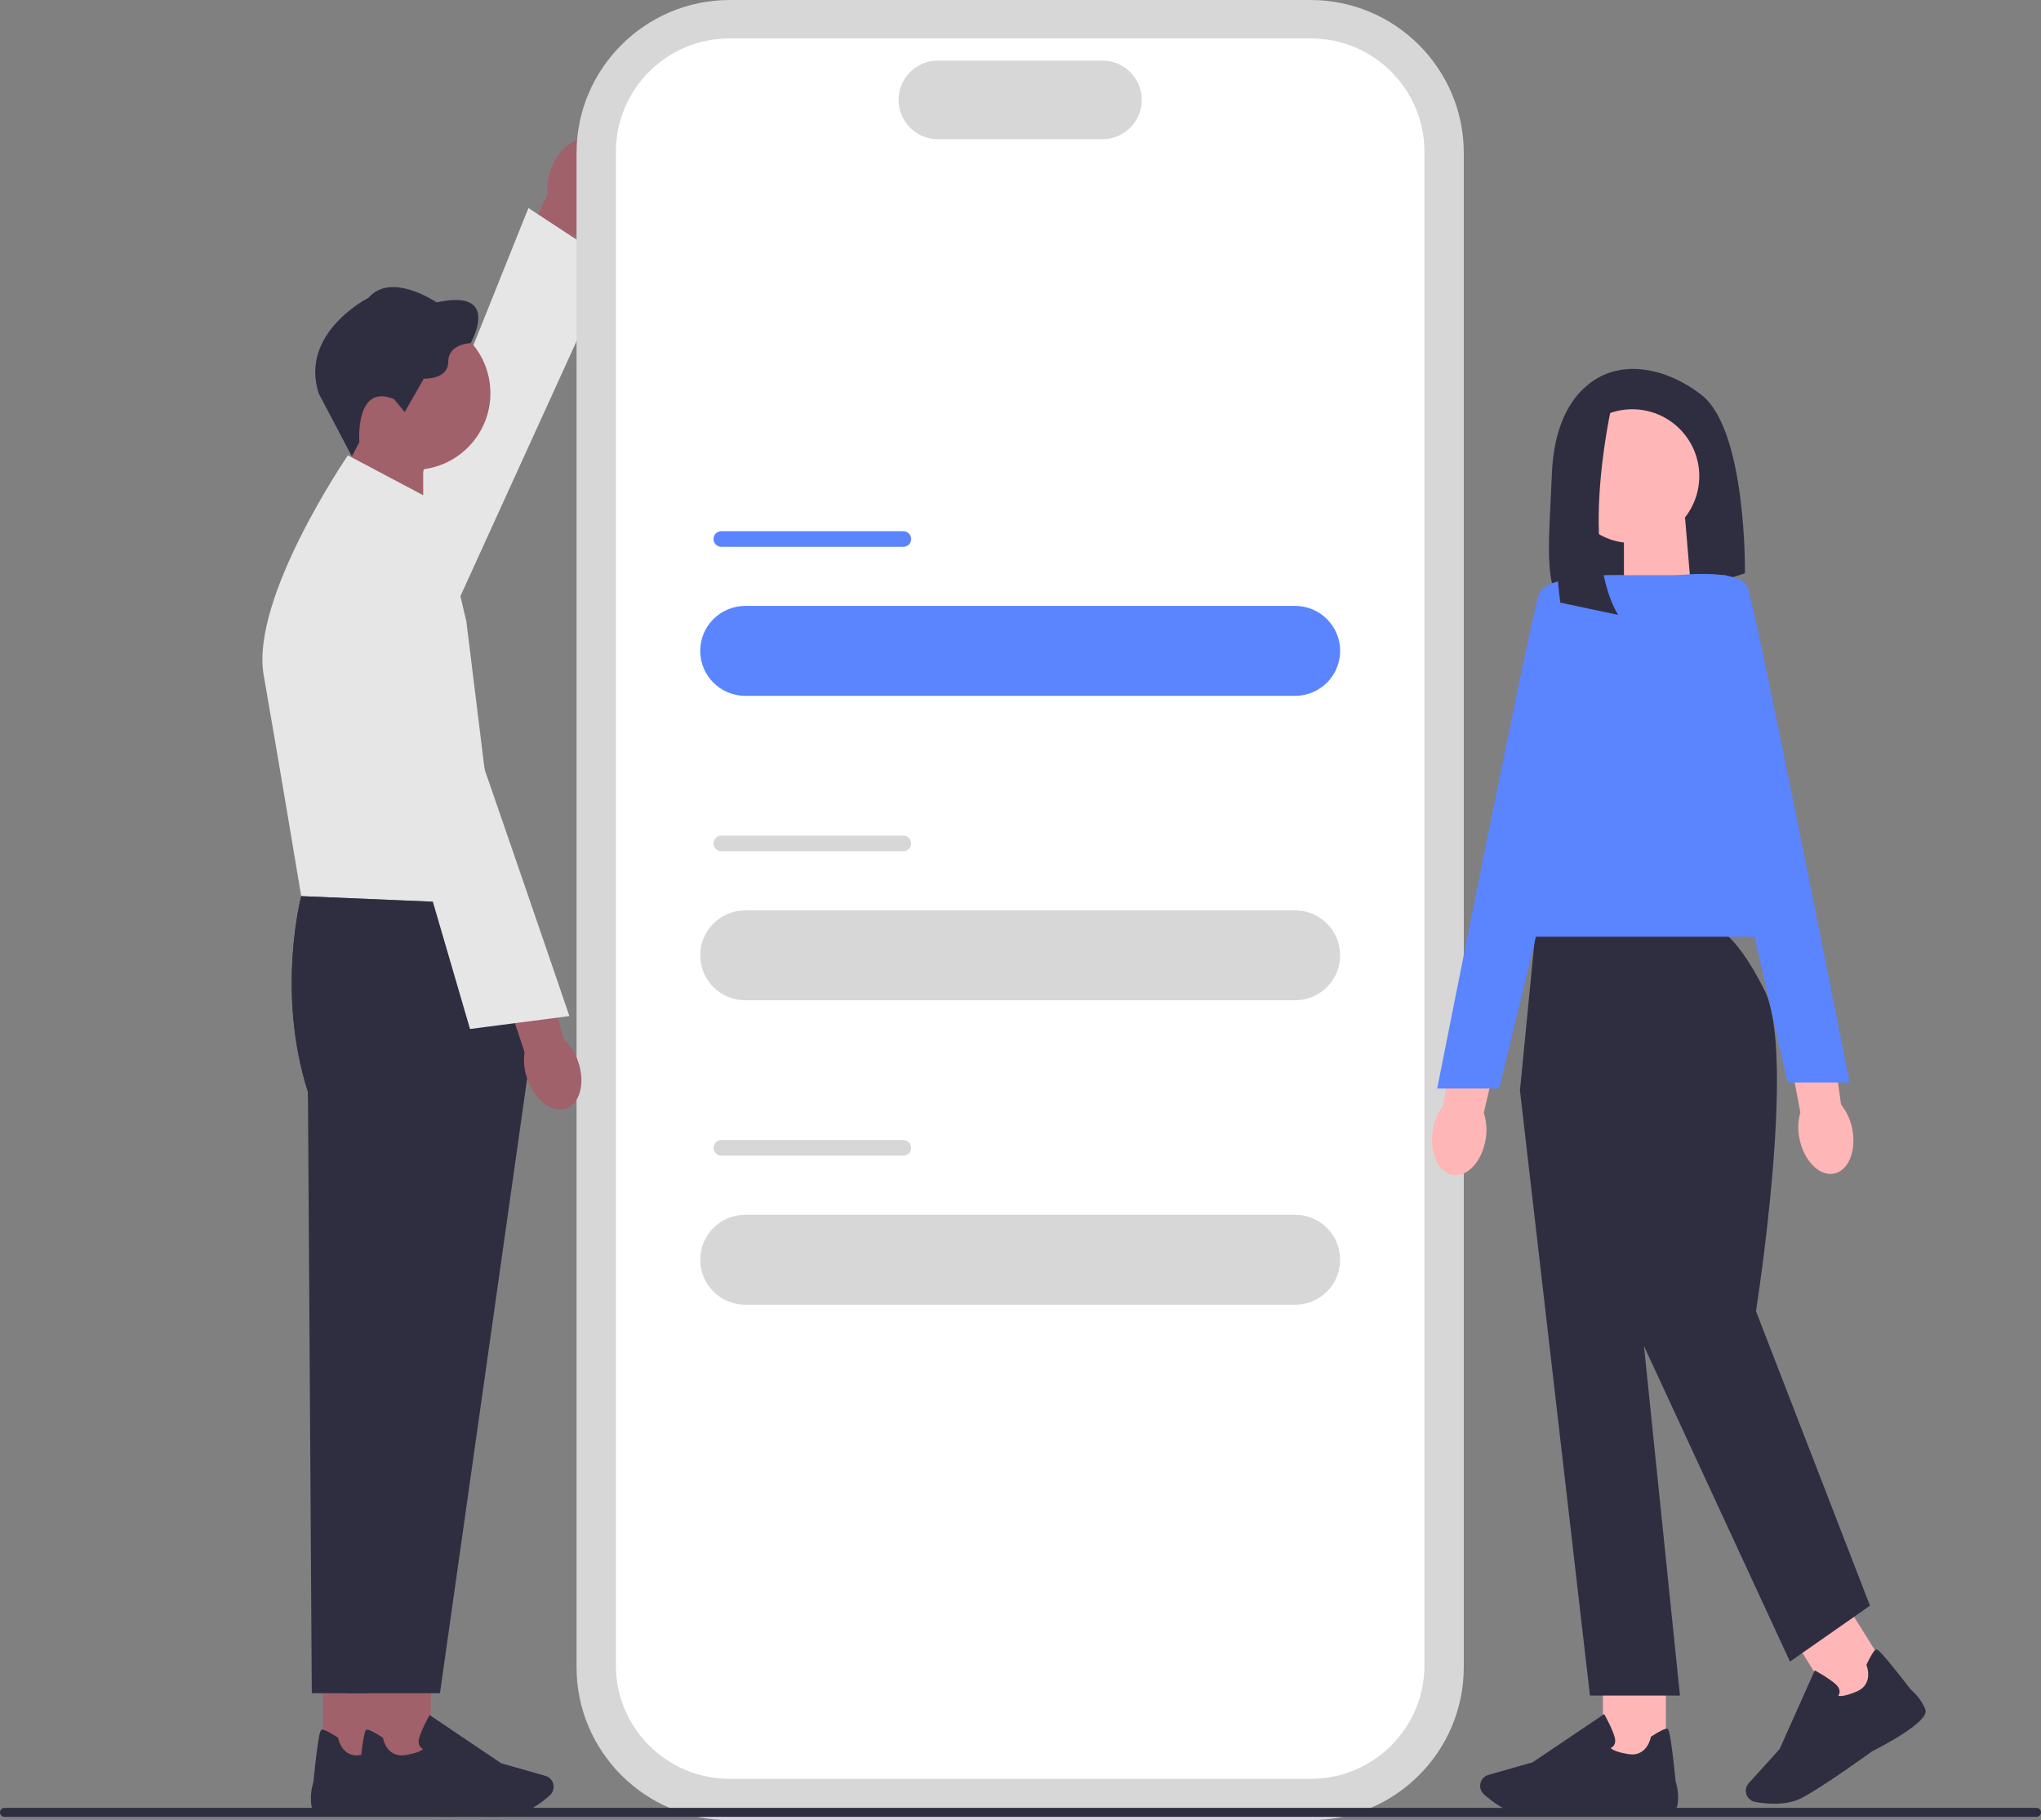 <svg width="277" height="247" viewBox="0 0 277 247" fill="none" xmlns="http://www.w3.org/2000/svg">
<rect x="0" y="0" width="277" height="247" fill="#808080" stroke="none"/>
<g clip-path="url(#clip0_37_1811)">
<path d="M74.856 22.773C75.979 19.941 78.399 18.262 80.261 19.02C82.122 19.778 82.722 22.692 81.6 25.523C81.167 26.66 80.461 27.671 79.534 28.469L74.62 40.4L68.876 37.837L74.33 26.346C74.207 25.12 74.387 23.894 74.852 22.769L74.856 22.773Z" fill="#A0616A"/>
<path d="M54.264 98.94C54.264 98.94 46.022 94.955 46.594 92.095C47.165 89.23 71.718 28.229 71.718 28.229L83.085 35.686L54.264 98.944V98.94Z" fill="#E6E6E6"/>
<path d="M177.869 247H99.041C87.575 247 78.248 237.689 78.248 226.244V20.756C78.248 9.311 87.575 0 99.041 0H177.869C189.335 0 198.662 9.311 198.662 20.756V226.244C198.662 237.689 189.335 247 177.869 247Z" fill="#D7D7D8"/>
<path d="M177.926 241.381H98.984C90.498 241.381 83.591 234.487 83.591 226.016V20.581C83.591 12.11 90.498 5.216 98.984 5.216H177.926C186.412 5.216 193.319 12.11 193.319 20.581V226.016C193.319 234.487 186.412 241.381 177.926 241.381Z" fill="white"/>
<path d="M149.619 18.89H127.295C124.348 18.89 121.952 16.498 121.952 13.556C121.952 10.614 124.348 8.223 127.295 8.223H149.619C152.566 8.223 154.962 10.614 154.962 13.556C154.962 16.498 152.566 18.89 149.619 18.89Z" fill="#D7D7D8"/>
<path d="M175.767 82.222H101.147C97.77 82.222 95.033 84.954 95.033 88.324C95.033 91.694 97.77 94.425 101.147 94.425H175.767C179.144 94.425 181.882 91.694 181.882 88.324C181.882 84.954 179.144 82.222 175.767 82.222Z" fill="#5B84FF"/>
<path d="M122.593 72.08H97.902C97.314 72.08 96.837 72.556 96.837 73.144C96.837 73.731 97.314 74.207 97.902 74.207H122.593C123.182 74.207 123.659 73.731 123.659 73.144C123.659 72.556 123.182 72.08 122.593 72.08Z" fill="#5B84FF"/>
<path d="M175.767 123.535H101.147C97.77 123.535 95.033 126.267 95.033 129.636C95.033 133.006 97.77 135.738 101.147 135.738H175.767C179.144 135.738 181.882 133.006 181.882 129.636C181.882 126.267 179.144 123.535 175.767 123.535Z" fill="#D7D7D8"/>
<path d="M122.593 113.389H97.902C97.314 113.389 96.837 113.865 96.837 114.452C96.837 115.04 97.314 115.516 97.902 115.516H122.593C123.182 115.516 123.659 115.04 123.659 114.452C123.659 113.865 123.182 113.389 122.593 113.389Z" fill="#D7D7D8"/>
<path d="M175.767 164.843H101.147C97.77 164.843 95.033 167.575 95.033 170.945C95.033 174.315 97.77 177.047 101.147 177.047H175.767C179.144 177.047 181.882 174.315 181.882 170.945C181.882 167.575 179.144 164.843 175.767 164.843Z" fill="#D7D7D8"/>
<path d="M122.593 154.701H97.902C97.314 154.701 96.837 155.178 96.837 155.765C96.837 156.352 97.314 156.828 97.902 156.828H122.593C123.182 156.828 123.659 156.352 123.659 155.765C123.659 155.178 123.182 154.701 122.593 154.701Z" fill="#D7D7D8"/>
<path d="M219.581 50.281C219.581 50.281 211.164 51.23 210.622 64.237C210.168 75.075 209.246 81.118 213.662 83.379C215.242 84.186 217.099 84.259 218.785 83.705L236.819 77.785C236.819 77.785 237.092 58.271 230.847 53.532C224.602 48.79 219.581 50.281 219.581 50.281Z" fill="#2F2E41"/>
<path d="M229.524 80.18L220.397 83.175V70.063H228.675L229.524 80.18Z" fill="#FFB6B6"/>
<path d="M201.625 154.628C201.131 157.631 199.123 159.787 197.143 159.44C195.164 159.094 193.956 156.376 194.454 153.369C194.633 152.167 195.111 151.026 195.845 150.052L198.107 137.352L204.262 138.639L201.376 151.022C201.756 152.196 201.842 153.43 201.625 154.628Z" fill="#FFB6B6"/>
<path d="M251.378 153.169C251.987 156.152 250.872 158.878 248.897 159.257C246.921 159.636 244.827 157.521 244.223 154.538C243.966 153.349 244.007 152.118 244.341 150.945L241.937 138.268L248.15 137.286L249.86 149.885C250.631 150.847 251.15 151.971 251.378 153.169Z" fill="#FFB6B6"/>
<path d="M226.092 226.985H217.544V239.091H226.092V226.985Z" fill="#FFB6B6"/>
<path d="M209.221 246.421C208.323 246.421 207.523 246.401 206.919 246.344C204.65 246.136 202.482 244.461 201.393 243.484C200.903 243.044 200.748 242.343 201.001 241.74C201.184 241.308 201.548 240.982 202.001 240.855L208.001 239.144L217.716 232.6L217.826 232.796C217.867 232.869 218.822 234.585 219.14 235.742C219.263 236.182 219.23 236.549 219.046 236.834C218.92 237.029 218.74 237.143 218.597 237.209C218.773 237.392 219.324 237.767 221.022 238.036C223.5 238.427 224.022 235.864 224.043 235.758L224.059 235.673L224.132 235.624C225.312 234.866 226.039 234.519 226.288 234.593C226.443 234.638 226.704 234.719 227.41 241.699C227.479 241.919 227.973 243.524 227.639 245.06C227.275 246.731 219.961 246.157 218.495 246.026C218.455 246.03 212.977 246.421 209.226 246.421H209.221Z" fill="#2F2E41"/>
<path d="M250.428 217.476L243.176 221.991L249.593 232.263L256.845 227.748L250.428 217.476Z" fill="#FFB6B6"/>
<path d="M240.798 244.763C239.794 244.763 238.872 244.641 238.215 244.527C237.57 244.413 237.064 243.899 236.957 243.255C236.884 242.791 237.019 242.322 237.337 241.976L241.521 237.355L246.297 226.672L246.493 226.778C246.566 226.818 248.284 227.768 249.17 228.583C249.509 228.892 249.676 229.222 249.668 229.561C249.664 229.797 249.574 229.984 249.485 230.119C249.729 230.184 250.395 230.208 251.979 229.54C254.289 228.566 253.375 226.113 253.334 226.012L253.301 225.93L253.338 225.853C253.938 224.585 254.366 223.909 254.619 223.84C254.779 223.795 255.04 223.726 259.338 229.279C259.514 229.426 260.783 230.53 261.314 232.009C261.889 233.619 255.379 236.997 254.068 237.657C254.028 237.689 247.215 242.632 244.415 244.038C243.305 244.596 241.99 244.767 240.794 244.767L240.798 244.763Z" fill="#2F2E41"/>
<path d="M232.386 125.751H208.454L206.283 147.974L215.785 230.086H228.002L223.116 182.662L242.933 225.478L253.791 217.891L238.317 177.919C238.317 177.919 243.843 143.097 239.5 134.422C235.157 125.751 232.386 125.751 232.386 125.751Z" fill="#2F2E41"/>
<path d="M244.288 127.108H202.756L217.687 78.058H234.247L244.288 127.108Z" fill="#5B84FF"/>
<path d="M220.3 78.066C220.3 78.066 209.985 77.793 208.899 80.507C207.813 83.216 195.054 147.714 195.054 147.714H203.47L220.304 78.066H220.3Z" fill="#5B84FF"/>
<path d="M227.01 78.123C227.01 78.123 236.096 76.974 237.182 79.683C238.268 82.393 251.027 146.89 251.027 146.89H242.611L227.01 78.123Z" fill="#5B84FF"/>
<path d="M221.528 73.694C226.551 73.694 230.622 69.629 230.622 64.615C230.622 59.602 226.551 55.537 221.528 55.537C216.506 55.537 212.434 59.602 212.434 64.615C212.434 69.629 216.506 73.694 221.528 73.694Z" fill="#FFB6B6"/>
<path d="M219.038 53.667C219.038 53.667 214.034 73.954 219.597 83.436L211.76 81.774C211.76 81.774 208.724 59.571 214.83 55.533L219.038 53.663V53.667Z" fill="#2F2E41"/>
<path d="M277 245.937C277 246.275 276.727 246.548 276.388 246.548H0.612C0.273 246.548 0 246.275 0 245.937C0 245.598 0.273 245.325 0.612 245.325H276.388C276.727 245.325 277 245.598 277 245.937Z" fill="#2E2E41"/>
<path d="M46.982 71.196L57.435 74.627V59.604H47.949L46.982 71.196Z" fill="#A0616A"/>
<path d="M56.141 63.76C61.894 63.76 66.558 59.104 66.558 53.361C66.558 47.618 61.894 42.963 56.141 42.963C50.388 42.963 45.724 47.618 45.724 53.361C45.724 59.104 50.388 63.76 56.141 63.76Z" fill="#A0616A"/>
<path d="M53.488 54.176L54.925 55.916L57.521 51.377C57.521 51.377 60.835 51.548 60.835 49.091C60.835 46.634 63.876 46.565 63.876 46.565C63.876 46.565 68.183 39.059 59.264 41.036C59.264 41.036 53.076 36.806 50.002 40.42C50.002 40.42 40.569 45.163 43.267 53.418L47.753 61.93L48.77 60.003C48.77 60.003 48.153 51.915 53.488 54.168V54.176Z" fill="#2F2E41"/>
<path d="M43.843 239.222H52.39V227.116H43.843V239.222Z" fill="#A0616A"/>
<path d="M51.447 246.157C49.986 246.287 42.671 246.866 42.304 245.191C41.969 243.655 42.463 242.049 42.532 241.829C43.235 234.845 43.496 234.768 43.655 234.723C43.904 234.65 44.63 234.996 45.81 235.754L45.884 235.803L45.9 235.889C45.92 235.999 46.443 238.562 48.92 238.166C50.619 237.897 51.17 237.522 51.345 237.339C51.202 237.274 51.023 237.16 50.896 236.964C50.712 236.679 50.68 236.312 50.802 235.872C51.121 234.711 52.076 232.996 52.117 232.926L52.227 232.731L61.941 239.275L67.942 240.986C68.395 241.116 68.758 241.438 68.942 241.87C69.195 242.473 69.04 243.174 68.55 243.614C67.46 244.592 65.297 246.267 63.023 246.474C62.419 246.532 61.619 246.552 60.721 246.552C56.97 246.552 51.492 246.165 51.451 246.157H51.447Z" fill="#2F2E41"/>
<path d="M63.309 122.748L40.888 121.603C40.888 121.603 37.451 134.609 41.794 148.162L42.316 229.772H54.986L66.93 145.587L63.309 122.748Z" fill="#2F2E41"/>
<path d="M59.525 68.311L47.218 61.792C47.218 61.792 33.957 81.138 35.789 91.618C37.626 102.098 40.883 121.607 40.883 121.607L68.032 122.752L63.293 84.333L59.525 68.311Z" fill="#E6E6E6"/>
<path d="M49.925 239.222H58.472V227.116H49.925V239.222Z" fill="#A0616A"/>
<path d="M57.529 246.157C56.068 246.287 48.753 246.866 48.386 245.191C48.051 243.655 48.545 242.049 48.614 241.829C49.316 234.845 49.578 234.768 49.737 234.723C49.986 234.65 50.712 234.996 51.892 235.754L51.966 235.803L51.982 235.889C52.002 235.999 52.525 238.562 55.002 238.166C56.7 237.897 57.252 237.522 57.427 237.339C57.284 237.274 57.105 237.16 56.978 236.964C56.794 236.679 56.762 236.312 56.884 235.872C57.203 234.711 58.158 232.996 58.199 232.926L58.309 232.731L68.023 239.275L74.024 240.986C74.477 241.116 74.84 241.438 75.024 241.87C75.277 242.473 75.122 243.174 74.632 243.614C73.542 244.592 71.379 246.267 69.105 246.474C68.501 246.532 67.701 246.552 66.803 246.552C63.052 246.552 57.574 246.165 57.533 246.157H57.529Z" fill="#2F2E41"/>
<path d="M68.032 122.748L40.883 121.603C40.883 121.603 37.447 134.609 41.79 148.162L47.039 229.772H59.709L71.652 145.587L68.032 122.748Z" fill="#2F2E41"/>
<path d="M78.461 144.059C79.461 146.935 78.722 149.783 76.816 150.423C74.909 151.059 72.554 149.246 71.554 146.365C71.138 145.22 71.015 143.993 71.195 142.787L67.125 130.543L73.15 128.746L76.526 141.007C77.42 141.858 78.085 142.905 78.465 144.059H78.461Z" fill="#A0616A"/>
<path d="M44.304 72.915C44.304 72.915 53.153 70.569 54.594 73.111C56.031 75.654 77.277 137.881 77.277 137.881L63.791 139.633L44.308 72.915H44.304Z" fill="#E6E6E6"/>
</g>
<defs>
<clipPath id="clip0_37_1811">
<rect width="277" height="247" fill="white"/>
</clipPath>
</defs>
</svg>
